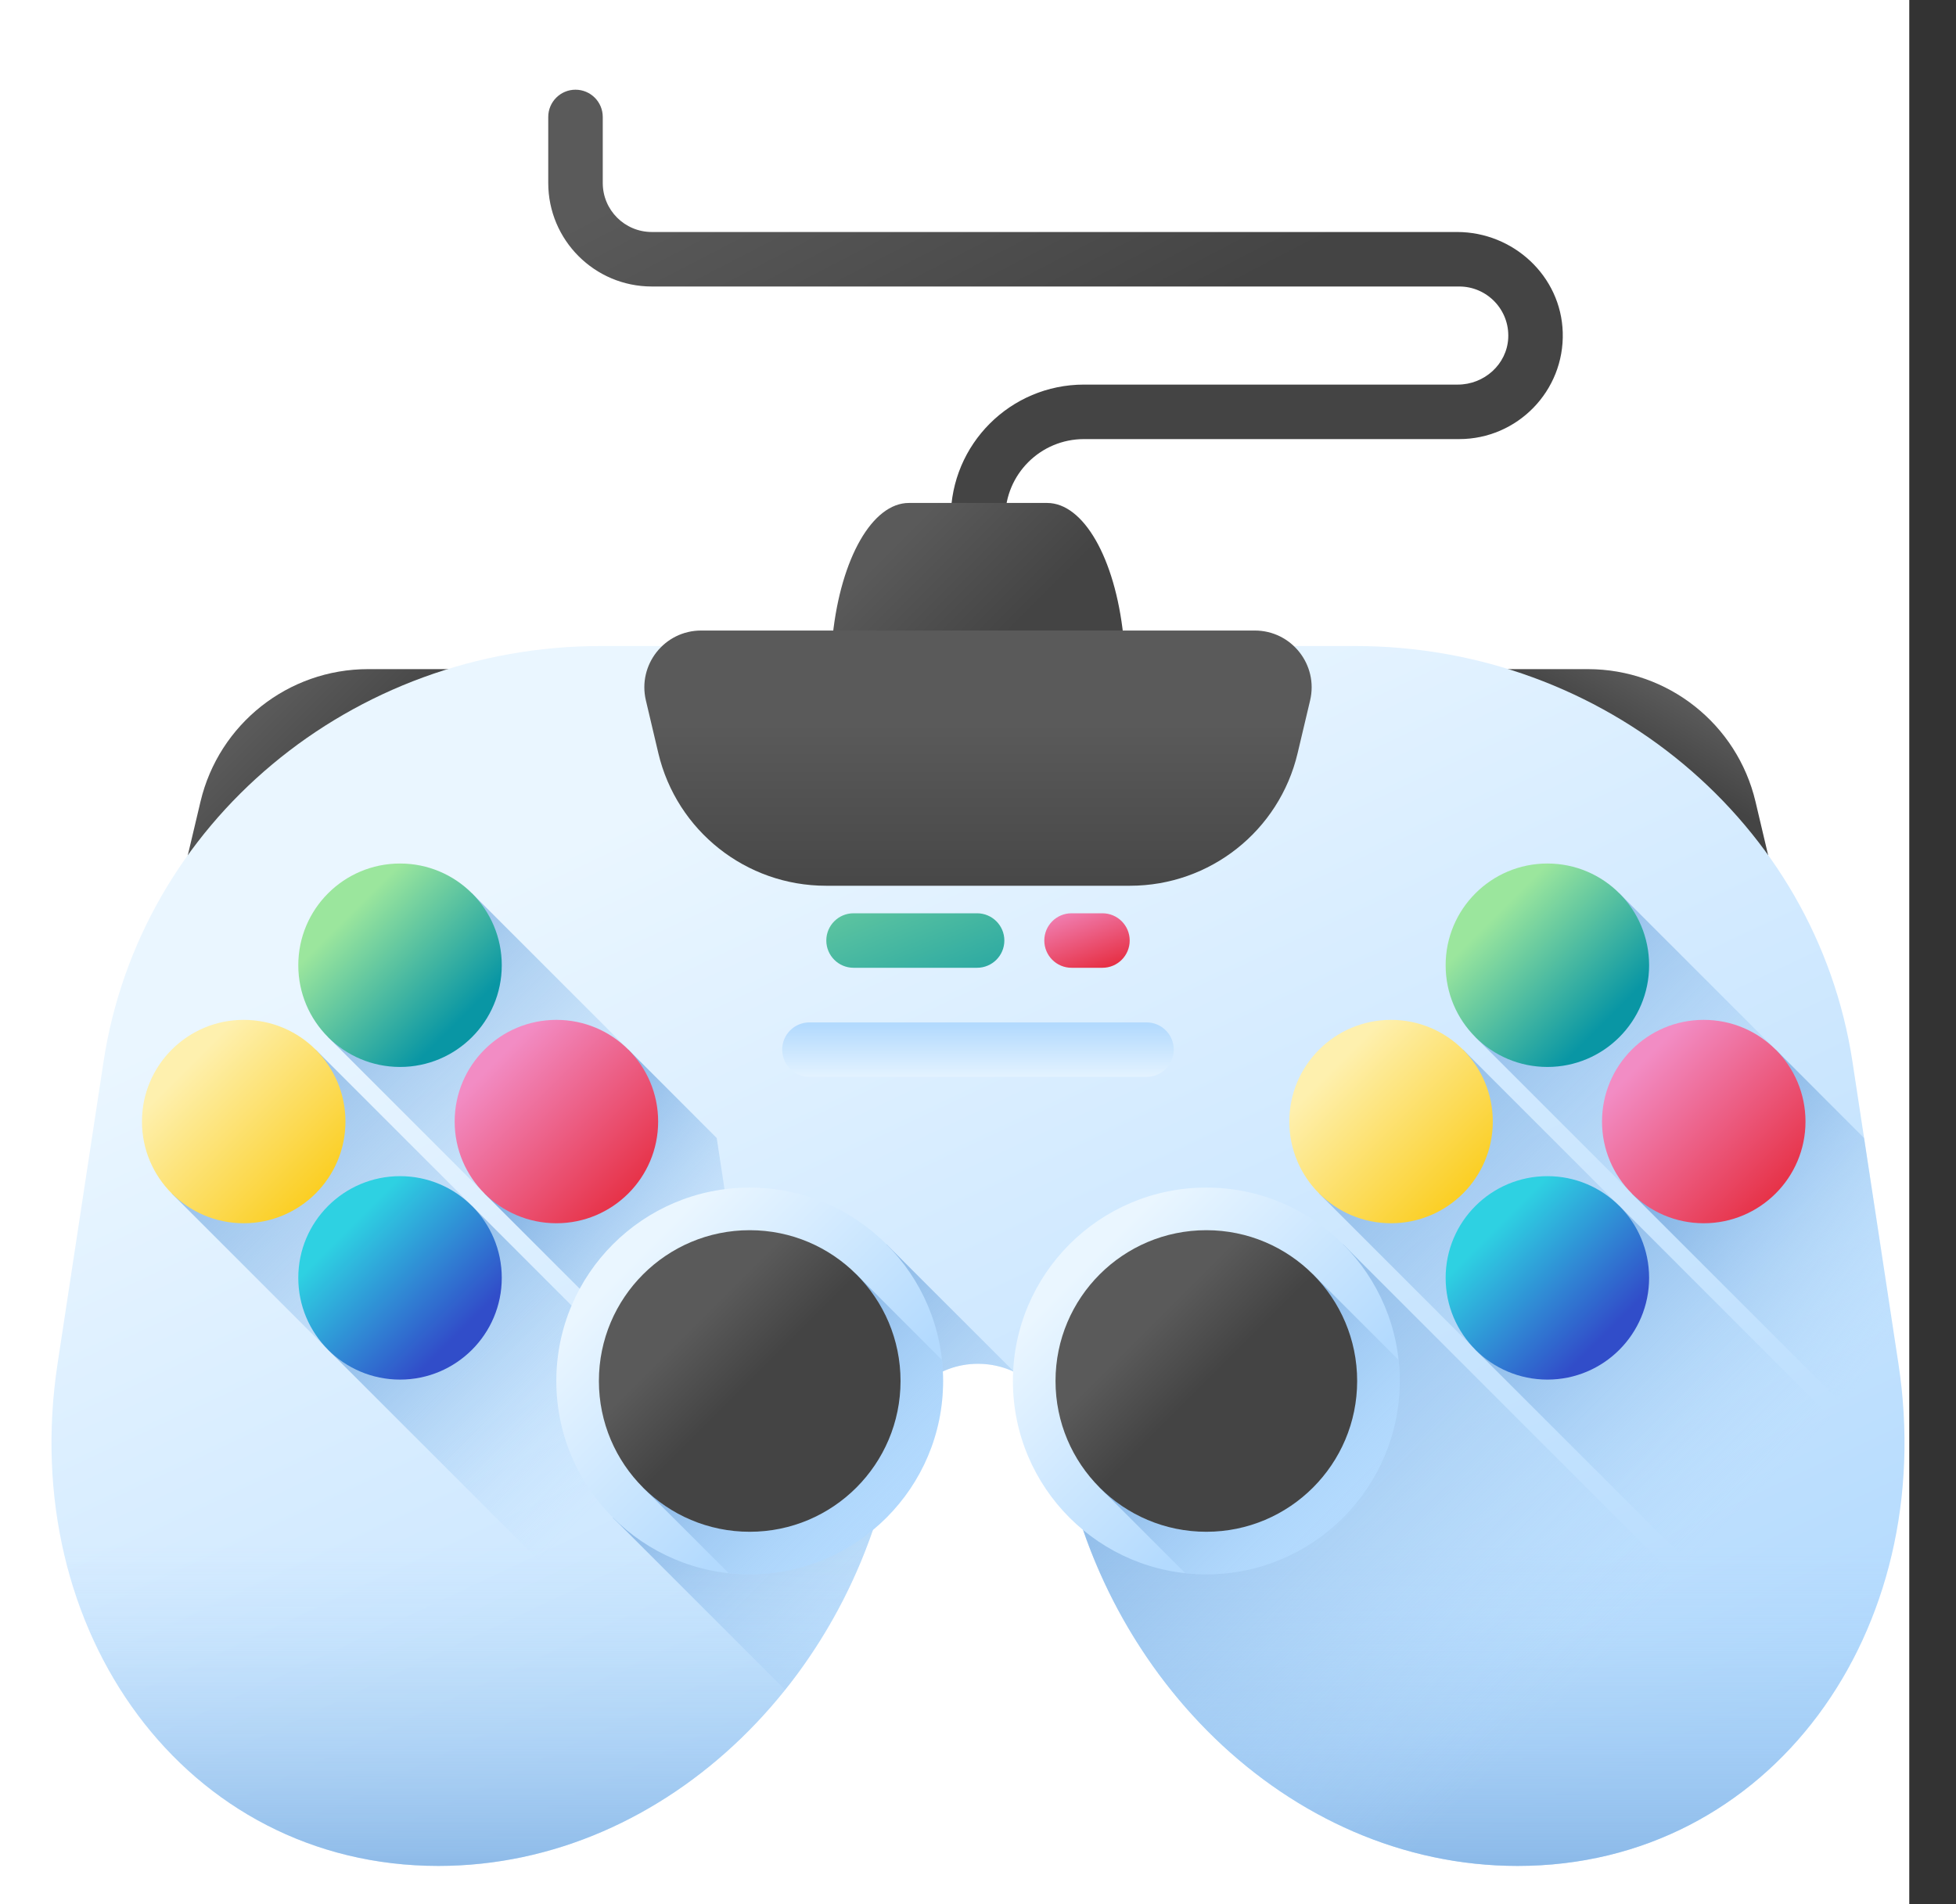 <svg width="38" height="37" viewBox="0 0 38 37" fill="none" xmlns="http://www.w3.org/2000/svg">
<rect x="0" y="0" width="38" height="37" fill="#333333" stroke="none"/>
<rect width="37.092" height="37" fill="white"/>
<g clip-path="url(#clip0_50_2455)">
<path d="M19.529 11.014H18.471V10.061C18.471 8.632 19.629 7.473 21.059 7.473H28.322C28.834 7.473 29.276 7.08 29.301 6.568C29.328 6.021 28.891 5.567 28.349 5.567H12.663C11.552 5.567 10.651 4.666 10.651 3.555V2.273C10.651 1.98 10.888 1.743 11.18 1.743C11.473 1.743 11.71 1.98 11.71 2.273V3.555C11.71 4.082 12.136 4.508 12.663 4.508H28.306C29.401 4.508 30.328 5.365 30.36 6.459C30.394 7.596 29.479 8.532 28.349 8.532H21.059C20.214 8.532 19.529 9.216 19.529 10.061V11.014Z" fill="url(#paint0_linear_50_2455)"/>
<path d="M20.343 9.773H17.657C16.952 9.773 16.339 10.839 16.177 12.348L16.066 13.374C15.992 14.067 16.231 14.732 16.555 14.732H21.445C21.769 14.732 22.008 14.067 21.933 13.374L21.823 12.348C21.66 10.839 21.048 9.773 20.343 9.773Z" fill="url(#paint1_linear_50_2455)"/>
<path d="M13.058 13.002H7.15C5.6 13.002 4.252 14.068 3.895 15.577L3.652 16.603C3.488 17.296 4.014 17.961 4.726 17.961H15.483C16.195 17.961 16.72 17.296 16.556 16.603L16.314 15.577C15.957 14.068 14.609 13.002 13.058 13.002Z" fill="url(#paint2_linear_50_2455)"/>
<path d="M30.849 13.002H24.941C23.391 13.002 22.043 14.068 21.686 15.577L21.443 16.603C21.279 17.296 21.805 17.961 22.517 17.961H33.274C33.986 17.961 34.511 17.296 34.347 16.603L34.105 15.577C33.748 14.068 32.4 13.002 30.849 13.002Z" fill="url(#paint3_linear_50_2455)"/>
<path d="M11.674 12.553C6.83 12.553 2.719 15.989 2.012 20.626L1.118 26.5C0.326 31.695 3.609 36.257 8.516 36.257C12.997 36.257 16.751 32.451 17.418 27.834C17.529 27.069 18.203 26.5 19 26.5C19.798 26.5 20.471 27.069 20.582 27.834C21.249 32.451 25.003 36.257 29.484 36.257C34.391 36.257 37.674 31.695 36.882 26.5L35.988 20.626C35.281 15.988 31.17 12.553 26.326 12.553H11.674V12.553Z" fill="url(#paint4_linear_50_2455)"/>
<path d="M3.337 23.191L13.214 33.068C14.015 31.898 14.526 30.479 14.669 28.932L6.132 20.395L3.337 23.191Z" fill="url(#paint5_linear_50_2455)"/>
<path d="M6.374 26.228L13.214 33.068C14.015 31.898 14.526 30.479 14.668 28.932L9.169 23.433L6.374 26.228Z" fill="url(#paint6_linear_50_2455)"/>
<path d="M6.374 20.153L14.7 28.479C14.729 27.835 14.695 27.173 14.592 26.5L13.924 22.113L9.169 17.358L6.374 20.153Z" fill="url(#paint7_linear_50_2455)"/>
<path d="M9.412 23.191L14.7 28.479C14.729 27.835 14.695 27.173 14.592 26.5L13.924 22.113L12.207 20.395L9.412 23.191Z" fill="url(#paint8_linear_50_2455)"/>
<path d="M7.772 20.732C8.863 20.732 9.748 19.847 9.748 18.756C9.748 17.664 8.863 16.779 7.772 16.779C6.68 16.779 5.795 17.664 5.795 18.756C5.795 19.847 6.68 20.732 7.772 20.732Z" fill="url(#paint9_linear_50_2455)"/>
<path d="M7.772 26.807C8.863 26.807 9.748 25.922 9.748 24.83C9.748 23.739 8.863 22.854 7.772 22.854C6.68 22.854 5.795 23.739 5.795 24.83C5.795 25.922 6.68 26.807 7.772 26.807Z" fill="url(#paint10_linear_50_2455)"/>
<path d="M10.809 23.769C11.901 23.769 12.786 22.884 12.786 21.793C12.786 20.701 11.901 19.817 10.809 19.817C9.718 19.817 8.833 20.701 8.833 21.793C8.833 22.884 9.718 23.769 10.809 23.769Z" fill="url(#paint11_linear_50_2455)"/>
<path d="M4.734 23.769C5.826 23.769 6.711 22.884 6.711 21.793C6.711 20.701 5.826 19.817 4.734 19.817C3.643 19.817 2.758 20.701 2.758 21.793C2.758 22.884 3.643 23.769 4.734 23.769Z" fill="url(#paint12_linear_50_2455)"/>
<path d="M22.274 19.866H15.726C15.433 19.866 15.196 20.103 15.196 20.395C15.196 20.688 15.433 20.925 15.726 20.925H22.274C22.566 20.925 22.803 20.688 22.803 20.395C22.803 20.103 22.566 19.866 22.274 19.866Z" fill="url(#paint13_linear_50_2455)"/>
<path d="M17.221 24.177L11.908 29.491L15.253 32.836C16.375 31.433 17.148 29.699 17.418 27.833C17.528 27.069 18.202 26.5 19 26.5C19.25 26.5 19.488 26.556 19.701 26.656L17.221 24.177Z" fill="url(#paint14_linear_50_2455)"/>
<path d="M1.118 26.5C0.326 31.695 3.609 36.257 8.516 36.257C12.997 36.257 16.751 32.451 17.418 27.834C17.529 27.069 18.203 26.5 19 26.5C19.798 26.5 20.471 27.069 20.582 27.834C21.249 32.451 25.003 36.257 29.484 36.257C34.391 36.257 37.674 31.695 36.882 26.5L36.862 26.367H1.138L1.118 26.5Z" fill="url(#paint15_linear_50_2455)"/>
<path d="M29.484 36.257C31.917 36.257 33.95 35.135 35.286 33.371L26.092 24.177L20.919 29.35C22.099 33.256 25.505 36.257 29.484 36.257Z" fill="url(#paint16_linear_50_2455)"/>
<path d="M21.954 17.211H16.046C14.495 17.211 13.148 16.145 12.79 14.636L12.548 13.61C12.384 12.917 12.909 12.252 13.621 12.252H24.378C25.09 12.252 25.616 12.917 25.452 13.61L25.209 14.636C24.852 16.145 23.505 17.211 21.954 17.211Z" fill="url(#paint17_linear_50_2455)"/>
<path d="M14.565 30.591C16.64 30.591 18.322 28.909 18.322 26.834C18.322 24.759 16.64 23.076 14.565 23.076C12.49 23.076 10.808 24.759 10.808 26.834C10.808 28.909 12.49 30.591 14.565 30.591Z" fill="url(#paint18_linear_50_2455)"/>
<path d="M18.299 26.425L16.637 24.762L12.493 28.906L14.156 30.568C15.249 30.687 16.384 30.329 17.222 29.491C18.06 28.653 18.418 27.518 18.299 26.425Z" fill="url(#paint19_linear_50_2455)"/>
<path d="M14.565 29.764C16.183 29.764 17.495 28.452 17.495 26.834C17.495 25.216 16.183 23.904 14.565 23.904C12.947 23.904 11.635 25.216 11.635 26.834C11.635 28.452 12.947 29.764 14.565 29.764Z" fill="url(#paint20_linear_50_2455)"/>
<path d="M23.436 30.591C25.511 30.591 27.193 28.909 27.193 26.834C27.193 24.759 25.511 23.076 23.436 23.076C21.36 23.076 19.678 24.759 19.678 26.834C19.678 28.909 21.36 30.591 23.436 30.591Z" fill="url(#paint21_linear_50_2455)"/>
<path d="M27.17 26.425L25.507 24.762L21.364 28.906L23.026 30.568C24.119 30.687 25.254 30.329 26.092 29.491C26.93 28.653 27.289 27.518 27.17 26.425Z" fill="url(#paint22_linear_50_2455)"/>
<path d="M23.436 29.764C25.054 29.764 26.366 28.452 26.366 26.834C26.366 25.216 25.054 23.904 23.436 23.904C21.818 23.904 20.506 25.216 20.506 26.834C20.506 28.452 21.818 29.764 23.436 29.764Z" fill="url(#paint23_linear_50_2455)"/>
<path d="M16.582 17.746H18.982C19.274 17.746 19.512 17.983 19.512 18.275C19.512 18.568 19.274 18.805 18.982 18.805H16.582C16.29 18.805 16.053 18.568 16.053 18.275C16.053 17.983 16.29 17.746 16.582 17.746Z" fill="url(#paint24_linear_50_2455)"/>
<path d="M20.817 18.805C20.525 18.805 20.288 18.568 20.288 18.275C20.288 17.983 20.525 17.746 20.817 17.746H21.418C21.71 17.746 21.947 17.983 21.947 18.275C21.947 18.568 21.71 18.805 21.418 18.805H20.817Z" fill="url(#paint25_linear_50_2455)"/>
<path d="M25.627 23.191L35.504 33.068C36.306 31.898 36.816 30.479 36.959 28.932L28.422 20.395L25.627 23.191Z" fill="url(#paint26_linear_50_2455)"/>
<path d="M28.664 26.228L35.504 33.068C36.305 31.898 36.816 30.479 36.959 28.932L31.459 23.433L28.664 26.228Z" fill="url(#paint27_linear_50_2455)"/>
<path d="M28.664 20.153L36.99 28.479C37.019 27.835 36.985 27.173 36.882 26.5L36.214 22.113L31.459 17.358L28.664 20.153Z" fill="url(#paint28_linear_50_2455)"/>
<path d="M31.702 23.191L36.99 28.479C37.019 27.835 36.985 27.173 36.883 26.5L36.214 22.113L34.497 20.395L31.702 23.191Z" fill="url(#paint29_linear_50_2455)"/>
<path d="M30.062 20.732C31.154 20.732 32.038 19.847 32.038 18.756C32.038 17.664 31.154 16.779 30.062 16.779C28.97 16.779 28.085 17.664 28.085 18.756C28.085 19.847 28.97 20.732 30.062 20.732Z" fill="url(#paint30_linear_50_2455)"/>
<path d="M30.062 26.807C31.154 26.807 32.038 25.922 32.038 24.83C32.038 23.739 31.154 22.854 30.062 22.854C28.97 22.854 28.085 23.739 28.085 24.83C28.085 25.922 28.97 26.807 30.062 26.807Z" fill="url(#paint31_linear_50_2455)"/>
<path d="M33.099 23.769C34.191 23.769 35.076 22.884 35.076 21.793C35.076 20.701 34.191 19.817 33.099 19.817C32.008 19.817 31.123 20.701 31.123 21.793C31.123 22.884 32.008 23.769 33.099 23.769Z" fill="url(#paint32_linear_50_2455)"/>
<path d="M27.024 23.769C28.116 23.769 29.001 22.884 29.001 21.793C29.001 20.701 28.116 19.817 27.024 19.817C25.933 19.817 25.048 20.701 25.048 21.793C25.048 22.884 25.933 23.769 27.024 23.769Z" fill="url(#paint33_linear_50_2455)"/>
</g>
<defs>
<linearGradient id="paint0_linear_50_2455" x1="18.228" y1="0.651" x2="21.475" y2="6.91" gradientUnits="userSpaceOnUse">
<stop stop-color="#5A5A5A"/>
<stop offset="1" stop-color="#444444"/>
</linearGradient>
<linearGradient id="paint1_linear_50_2455" x1="17.122" y1="10.815" x2="19.098" y2="12.792" gradientUnits="userSpaceOnUse">
<stop stop-color="#5A5A5A"/>
<stop offset="1" stop-color="#444444"/>
</linearGradient>
<linearGradient id="paint2_linear_50_2455" x1="6.428" y1="12.553" x2="7.971" y2="14.097" gradientUnits="userSpaceOnUse">
<stop stop-color="#5A5A5A"/>
<stop offset="1" stop-color="#444444"/>
</linearGradient>
<linearGradient id="paint3_linear_50_2455" x1="30.392" y1="12.243" x2="29.722" y2="13.372" gradientUnits="userSpaceOnUse">
<stop stop-color="#5A5A5A"/>
<stop offset="1" stop-color="#444444"/>
</linearGradient>
<linearGradient id="paint4_linear_50_2455" x1="13.86" y1="15.118" x2="24.659" y2="37.988" gradientUnits="userSpaceOnUse">
<stop stop-color="#EAF6FF"/>
<stop offset="1" stop-color="#B3DAFE"/>
</linearGradient>
<linearGradient id="paint5_linear_50_2455" x1="10.673" y1="27.732" x2="3.38" y2="20.438" gradientUnits="userSpaceOnUse">
<stop stop-color="#B3DAFE" stop-opacity="0"/>
<stop offset="1" stop-color="#7BACDF"/>
</linearGradient>
<linearGradient id="paint6_linear_50_2455" x1="11.884" y1="28.943" x2="6.833" y2="23.892" gradientUnits="userSpaceOnUse">
<stop stop-color="#B3DAFE" stop-opacity="0"/>
<stop offset="1" stop-color="#7BACDF"/>
</linearGradient>
<linearGradient id="paint7_linear_50_2455" x1="12.777" y1="23.761" x2="6.63" y2="17.613" gradientUnits="userSpaceOnUse">
<stop stop-color="#B3DAFE" stop-opacity="0"/>
<stop offset="1" stop-color="#7BACDF"/>
</linearGradient>
<linearGradient id="paint8_linear_50_2455" x1="14.865" y1="25.501" x2="10.277" y2="22.042" gradientUnits="userSpaceOnUse">
<stop stop-color="#B3DAFE" stop-opacity="0"/>
<stop offset="1" stop-color="#7BACDF"/>
</linearGradient>
<linearGradient id="paint9_linear_50_2455" x1="6.785" y1="17.769" x2="8.883" y2="19.866" gradientUnits="userSpaceOnUse">
<stop stop-color="#9BE69D"/>
<stop offset="1" stop-color="#0996A4"/>
</linearGradient>
<linearGradient id="paint10_linear_50_2455" x1="6.785" y1="23.844" x2="8.883" y2="25.941" gradientUnits="userSpaceOnUse">
<stop stop-color="#2ED1E2"/>
<stop offset="1" stop-color="#314DC9"/>
</linearGradient>
<linearGradient id="paint11_linear_50_2455" x1="9.632" y1="20.616" x2="12.761" y2="23.745" gradientUnits="userSpaceOnUse">
<stop stop-color="#F28CC4"/>
<stop offset="1" stop-color="#E41F2D"/>
</linearGradient>
<linearGradient id="paint12_linear_50_2455" x1="3.654" y1="20.712" x2="6.751" y2="23.81" gradientUnits="userSpaceOnUse">
<stop stop-color="#FEF0AE"/>
<stop offset="1" stop-color="#FAC600"/>
</linearGradient>
<linearGradient id="paint13_linear_50_2455" x1="19" y1="21.066" x2="19" y2="19.923" gradientUnits="userSpaceOnUse">
<stop stop-color="#EAF6FF"/>
<stop offset="1" stop-color="#B3DAFE"/>
</linearGradient>
<linearGradient id="paint14_linear_50_2455" x1="19.168" y1="31.437" x2="14.111" y2="26.38" gradientUnits="userSpaceOnUse">
<stop stop-color="#B3DAFE" stop-opacity="0"/>
<stop offset="1" stop-color="#7BACDF"/>
</linearGradient>
<linearGradient id="paint15_linear_50_2455" x1="19" y1="29.986" x2="19" y2="37.399" gradientUnits="userSpaceOnUse">
<stop stop-color="#B3DAFE" stop-opacity="0"/>
<stop offset="1" stop-color="#7BACDF"/>
</linearGradient>
<linearGradient id="paint16_linear_50_2455" x1="29.661" y1="33.791" x2="21.847" y2="25.977" gradientUnits="userSpaceOnUse">
<stop stop-color="#B3DAFE" stop-opacity="0"/>
<stop offset="1" stop-color="#7BACDF"/>
</linearGradient>
<linearGradient id="paint17_linear_50_2455" x1="19" y1="14.067" x2="19" y2="17.783" gradientUnits="userSpaceOnUse">
<stop stop-color="#5A5A5A"/>
<stop offset="1" stop-color="#444444"/>
</linearGradient>
<linearGradient id="paint18_linear_50_2455" x1="12.267" y1="24.536" x2="15.953" y2="28.222" gradientUnits="userSpaceOnUse">
<stop stop-color="#EAF6FF"/>
<stop offset="1" stop-color="#B3DAFE"/>
</linearGradient>
<linearGradient id="paint19_linear_50_2455" x1="17.379" y1="29.648" x2="14.361" y2="26.63" gradientUnits="userSpaceOnUse">
<stop stop-color="#B3DAFE" stop-opacity="0"/>
<stop offset="1" stop-color="#7BACDF"/>
</linearGradient>
<linearGradient id="paint20_linear_50_2455" x1="13.474" y1="25.742" x2="14.582" y2="26.85" gradientUnits="userSpaceOnUse">
<stop stop-color="#5A5A5A"/>
<stop offset="1" stop-color="#444444"/>
</linearGradient>
<linearGradient id="paint21_linear_50_2455" x1="21.137" y1="24.536" x2="24.823" y2="28.222" gradientUnits="userSpaceOnUse">
<stop stop-color="#EAF6FF"/>
<stop offset="1" stop-color="#B3DAFE"/>
</linearGradient>
<linearGradient id="paint22_linear_50_2455" x1="26.25" y1="29.648" x2="23.232" y2="26.63" gradientUnits="userSpaceOnUse">
<stop stop-color="#B3DAFE" stop-opacity="0"/>
<stop offset="1" stop-color="#7BACDF"/>
</linearGradient>
<linearGradient id="paint23_linear_50_2455" x1="22.344" y1="25.742" x2="23.452" y2="26.85" gradientUnits="userSpaceOnUse">
<stop stop-color="#5A5A5A"/>
<stop offset="1" stop-color="#444444"/>
</linearGradient>
<linearGradient id="paint24_linear_50_2455" x1="16.411" y1="14.827" x2="18.741" y2="20.686" gradientUnits="userSpaceOnUse">
<stop stop-color="#9BE69D"/>
<stop offset="1" stop-color="#0996A4"/>
</linearGradient>
<linearGradient id="paint25_linear_50_2455" x1="20.826" y1="17.448" x2="21.414" y2="19.119" gradientUnits="userSpaceOnUse">
<stop stop-color="#F28CC4"/>
<stop offset="1" stop-color="#E41F2D"/>
</linearGradient>
<linearGradient id="paint26_linear_50_2455" x1="32.963" y1="27.732" x2="25.67" y2="20.438" gradientUnits="userSpaceOnUse">
<stop stop-color="#B3DAFE" stop-opacity="0"/>
<stop offset="1" stop-color="#7BACDF"/>
</linearGradient>
<linearGradient id="paint27_linear_50_2455" x1="34.174" y1="28.943" x2="29.123" y2="23.892" gradientUnits="userSpaceOnUse">
<stop stop-color="#B3DAFE" stop-opacity="0"/>
<stop offset="1" stop-color="#7BACDF"/>
</linearGradient>
<linearGradient id="paint28_linear_50_2455" x1="35.067" y1="23.761" x2="28.92" y2="17.613" gradientUnits="userSpaceOnUse">
<stop stop-color="#B3DAFE" stop-opacity="0"/>
<stop offset="1" stop-color="#7BACDF"/>
</linearGradient>
<linearGradient id="paint29_linear_50_2455" x1="37.155" y1="25.501" x2="32.567" y2="22.042" gradientUnits="userSpaceOnUse">
<stop stop-color="#B3DAFE" stop-opacity="0"/>
<stop offset="1" stop-color="#7BACDF"/>
</linearGradient>
<linearGradient id="paint30_linear_50_2455" x1="29.075" y1="17.769" x2="31.173" y2="19.866" gradientUnits="userSpaceOnUse">
<stop stop-color="#9BE69D"/>
<stop offset="1" stop-color="#0996A4"/>
</linearGradient>
<linearGradient id="paint31_linear_50_2455" x1="29.075" y1="23.844" x2="31.173" y2="25.941" gradientUnits="userSpaceOnUse">
<stop stop-color="#2ED1E2"/>
<stop offset="1" stop-color="#314DC9"/>
</linearGradient>
<linearGradient id="paint32_linear_50_2455" x1="31.922" y1="20.616" x2="35.051" y2="23.745" gradientUnits="userSpaceOnUse">
<stop stop-color="#F28CC4"/>
<stop offset="1" stop-color="#E41F2D"/>
</linearGradient>
<linearGradient id="paint33_linear_50_2455" x1="25.944" y1="20.712" x2="29.041" y2="23.81" gradientUnits="userSpaceOnUse">
<stop stop-color="#FEF0AE"/>
<stop offset="1" stop-color="#FAC600"/>
</linearGradient>
<clipPath id="clip0_50_2455">
<rect width="36" height="36" fill="white" transform="translate(1 1)"/>
</clipPath>
</defs>
</svg>
